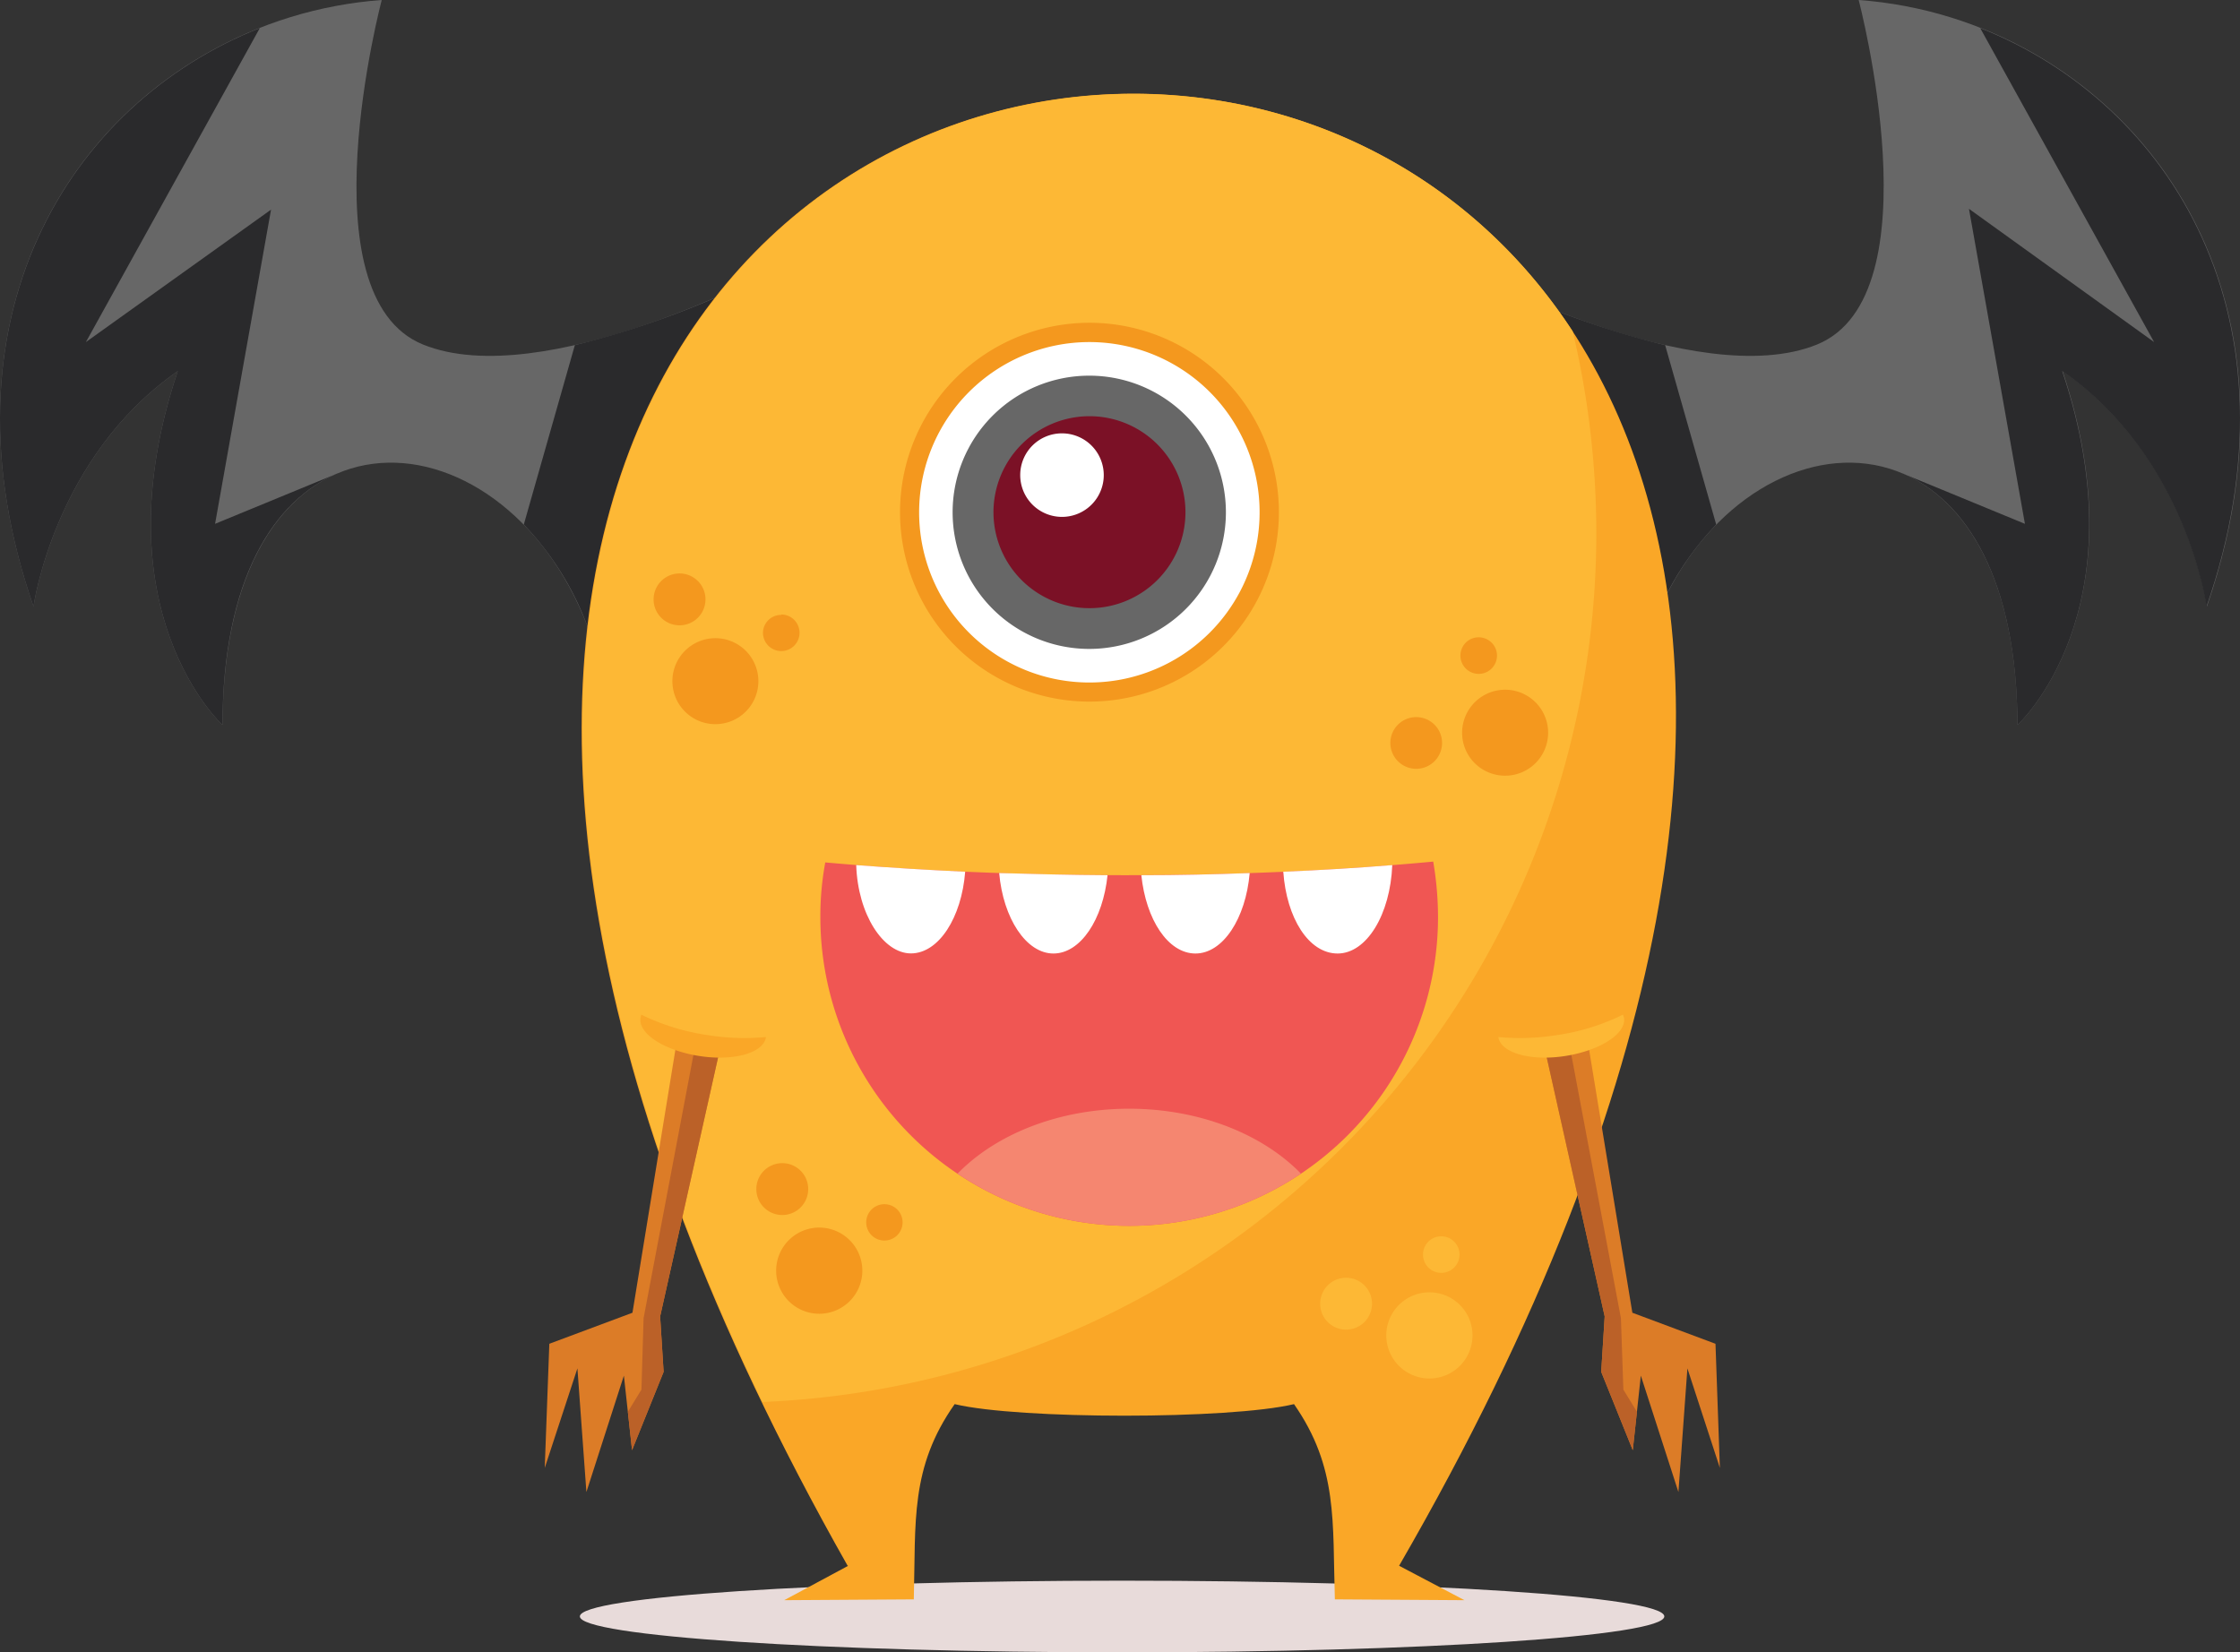 <svg xmlns="http://www.w3.org/2000/svg" viewBox="0 0 219.34 161.82"><rect x="0" y="0" width="219.34" height="161.82" fill="#333333" stroke="none"/><defs><style>.cls-1{fill:#e8dbda;}.cls-1,.cls-10,.cls-11,.cls-12,.cls-2,.cls-3,.cls-4,.cls-5,.cls-6,.cls-7,.cls-8,.cls-9{fill-rule:evenodd;}.cls-2{fill:#676767;}.cls-3{fill:#2a2a2c;}.cls-4{fill:#faa727;}.cls-5{fill:#fdb835;}.cls-6{fill:#f05653;}.cls-7{fill:#fff;}.cls-8{fill:#f58670;}.cls-9{fill:#f4981e;}.cls-10{fill:#7b1126;}.cls-11{fill:#dc7c27;}.cls-12{fill:#bb6128;}</style></defs><title>Asset 2</title><g id="Layer_2" data-name="Layer 2"><g id="OBJECTS"><path class="cls-1" d="M109.86,161.82c29.34,0,53.11-1.57,53.11-3.52s-23.77-3.5-53.11-3.5-53.08,1.57-53.08,3.5,23.77,3.52,53.08,3.52Z"/><path class="cls-2" d="M143.45,26.4s22.74,12.11,34.47,7.34S182,0,182,0c24.35,1.78,45.78,25.66,34.1,59.4,0,0-1.95-14.62-14.13-23.06C209.81,59.81,197.55,71,197.55,71c-.07-33.25-27.3-31.76-35.76-9.6Z"/><path class="cls-3" d="M193.9,2.75c18.7,7.39,31.87,28.61,22.16,56.65,0,0-1.95-14.62-14.13-23.06C209.81,59.81,197.55,71,197.55,71c-.05-14.24-5-22.1-11.41-24.7h0l12.14,5L192.8,20.45,210.93,33.5Z"/><path class="cls-3" d="M146.05,27.68a87,87,0,0,0,17,6.12l5,17.57a28.89,28.89,0,0,0-6.25,10L144.61,28.58Z"/><path class="cls-2" d="M75.87,26.4S53.15,38.51,41.42,33.74,37.38,0,37.38,0C13,1.78-8.4,25.66,3.28,59.4c0,0,2-14.62,14.13-23.06C9.53,59.81,21.79,71,21.79,71c.07-33.25,27.3-31.76,35.76-9.6Z"/><path class="cls-3" d="M25.44,2.75C6.74,10.14-6.43,31.36,3.28,59.4c0,0,2-14.62,14.13-23.06C9.53,59.81,21.79,71,21.79,71c0-14.24,5-22.1,11.41-24.7h0l-12.14,5,5.48-30.77L8.41,33.5Z"/><path class="cls-3" d="M73.29,27.68a87,87,0,0,1-17,6.12l-5,17.57a28.89,28.89,0,0,1,6.25,10L74.73,28.58Z"/><path class="cls-4" d="M83.06,153.34l-6.27,3.37,12.69-.08c.2-7.63-.38-12.89,4-19.12,6.32,1.51,26.91,1.51,33.23,0,4.33,6.23,3.76,11.49,4,19.12l12.69.08L137,153.34c111.2-192.38-162.72-192.06-54,0Z"/><path class="cls-5" d="M154,32.45C120.09-19.48,15.89,15.57,74.66,137.3a85.15,85.15,0,0,0,81.65-85.07A86,86,0,0,0,154,32.45Z"/><path class="cls-6" d="M140.34,84.38a32.44,32.44,0,0,1,.47,5.43,30.24,30.24,0,0,1-60.48,0,28.78,28.78,0,0,1,.48-5.35c8.93.8,18.85,1.25,29.33,1.25,10.83,0,21-.47,30.2-1.33Z"/><path class="cls-7" d="M83.84,84.72c3.43.26,7,.48,10.67.65-.35,4.51-2.6,8-5.31,8S84,89.56,83.84,84.72Zm14,.78c3.46.1,7,.19,10.61.21-.45,4.34-2.64,7.67-5.3,7.67s-4.92-3.44-5.31-7.88Zm13.92.21c3.61,0,7.15-.08,10.61-.21-.39,4.46-2.62,7.88-5.31,7.88s-4.85-3.33-5.3-7.67Zm13.9-.34q5.51-.23,10.67-.65c-.19,4.84-2.51,8.66-5.35,8.66s-5-3.48-5.32-8Z"/><path class="cls-8" d="M127.39,114.94a30.22,30.22,0,0,1-33.63,0c3.73-3.84,9.88-6.36,16.81-6.36s13.1,2.52,16.82,6.36Z"/><path class="cls-9" d="M70.07,62.5a4.21,4.21,0,1,1-4.23,4.2,4.21,4.21,0,0,1,4.23-4.2Z"/><path class="cls-9" d="M66.48,56.16A2.54,2.54,0,1,1,64,58.69a2.54,2.54,0,0,1,2.53-2.53Z"/><path class="cls-9" d="M76.49,60.18A1.79,1.79,0,1,1,74.71,62a1.77,1.77,0,0,1,1.78-1.78Z"/><path class="cls-9" d="M80.18,120.22A4.22,4.22,0,1,1,76,124.45a4.22,4.22,0,0,1,4.23-4.23Z"/><path class="cls-9" d="M76.6,113.91a2.54,2.54,0,1,1-2.54,2.53,2.54,2.54,0,0,1,2.54-2.53Z"/><path class="cls-9" d="M86.61,117.93a1.78,1.78,0,1,1-1.79,1.78,1.78,1.78,0,0,1,1.79-1.78Z"/><path class="cls-5" d="M137,127.78a4.22,4.22,0,1,1,0,6,4.21,4.21,0,0,1,0-6Z"/><path class="cls-5" d="M130,125.89a2.54,2.54,0,1,1,0,3.57,2.55,2.55,0,0,1,0-3.57Z"/><path class="cls-5" d="M139.86,121.6a1.79,1.79,0,1,1,0,2.53,1.8,1.8,0,0,1,0-2.53Z"/><path class="cls-9" d="M143.37,70.48a4.21,4.21,0,1,1,2.74,5.29,4.2,4.2,0,0,1-2.74-5.29Z"/><path class="cls-9" d="M136.26,72a2.53,2.53,0,0,1,4.83,1.52A2.53,2.53,0,1,1,136.26,72Z"/><path class="cls-9" d="M143.09,63.66a1.78,1.78,0,0,1,2.25-1.16,1.79,1.79,0,1,1-2.25,1.16Z"/><path class="cls-9" d="M106.66,31.61A18.55,18.55,0,1,1,88.13,50.17a18.56,18.56,0,0,1,18.53-18.56Z"/><path class="cls-7" d="M106.66,33.5A16.67,16.67,0,1,1,90,50.17,16.68,16.68,0,0,1,106.66,33.5Z"/><path class="cls-2" d="M106.66,36.79A13.38,13.38,0,1,1,93.28,50.17a13.38,13.38,0,0,1,13.38-13.38Z"/><path class="cls-10" d="M106.66,40.76a9.4,9.4,0,1,1-9.38,9.41,9.41,9.41,0,0,1,9.38-9.41Z"/><path class="cls-7" d="M104,42.44a4.09,4.09,0,1,1-4.1,4.08,4.08,4.08,0,0,1,4.1-4.08Z"/><polygon class="cls-11" points="66.2 102.4 61.93 128.56 53.79 131.6 53.34 143.76 56.54 134.01 57.42 146.12 61.09 134.72 61.89 142.02 64.98 134.35 64.64 128.92 70.39 103.21 66.2 102.4"/><polygon class="cls-12" points="61.48 138.26 61.89 142.02 64.98 134.35 64.64 128.92 70.39 103.21 68.01 102.74 63.02 129.09 62.81 136.09 61.48 138.26"/><path class="cls-4" d="M75,101.58v0c-.24,1.55-3.18,2.37-6.57,1.83s-5.95-2.19-5.71-3.72a2.14,2.14,0,0,1,.08-.32,22,22,0,0,0,6.49,2,22.83,22.83,0,0,0,5.71.19Z"/><polygon class="cls-11" points="155.54 102.4 159.84 128.56 167.98 131.6 168.41 143.76 165.23 134.01 164.35 146.12 160.67 134.72 159.88 142.02 156.79 134.35 157.13 128.92 151.38 103.21 155.54 102.4"/><polygon class="cls-12" points="160.29 138.26 159.88 142.02 156.79 134.35 157.13 128.92 151.38 103.21 153.76 102.74 158.72 129.09 158.96 136.09 160.29 138.26"/><path class="cls-5" d="M146.72,101.58v0c.25,1.55,3.2,2.37,6.59,1.83s5.95-2.19,5.71-3.72a1.52,1.52,0,0,0-.11-.32,21.48,21.48,0,0,1-6.46,2,23,23,0,0,1-5.73.19Z"/></g></g></svg>